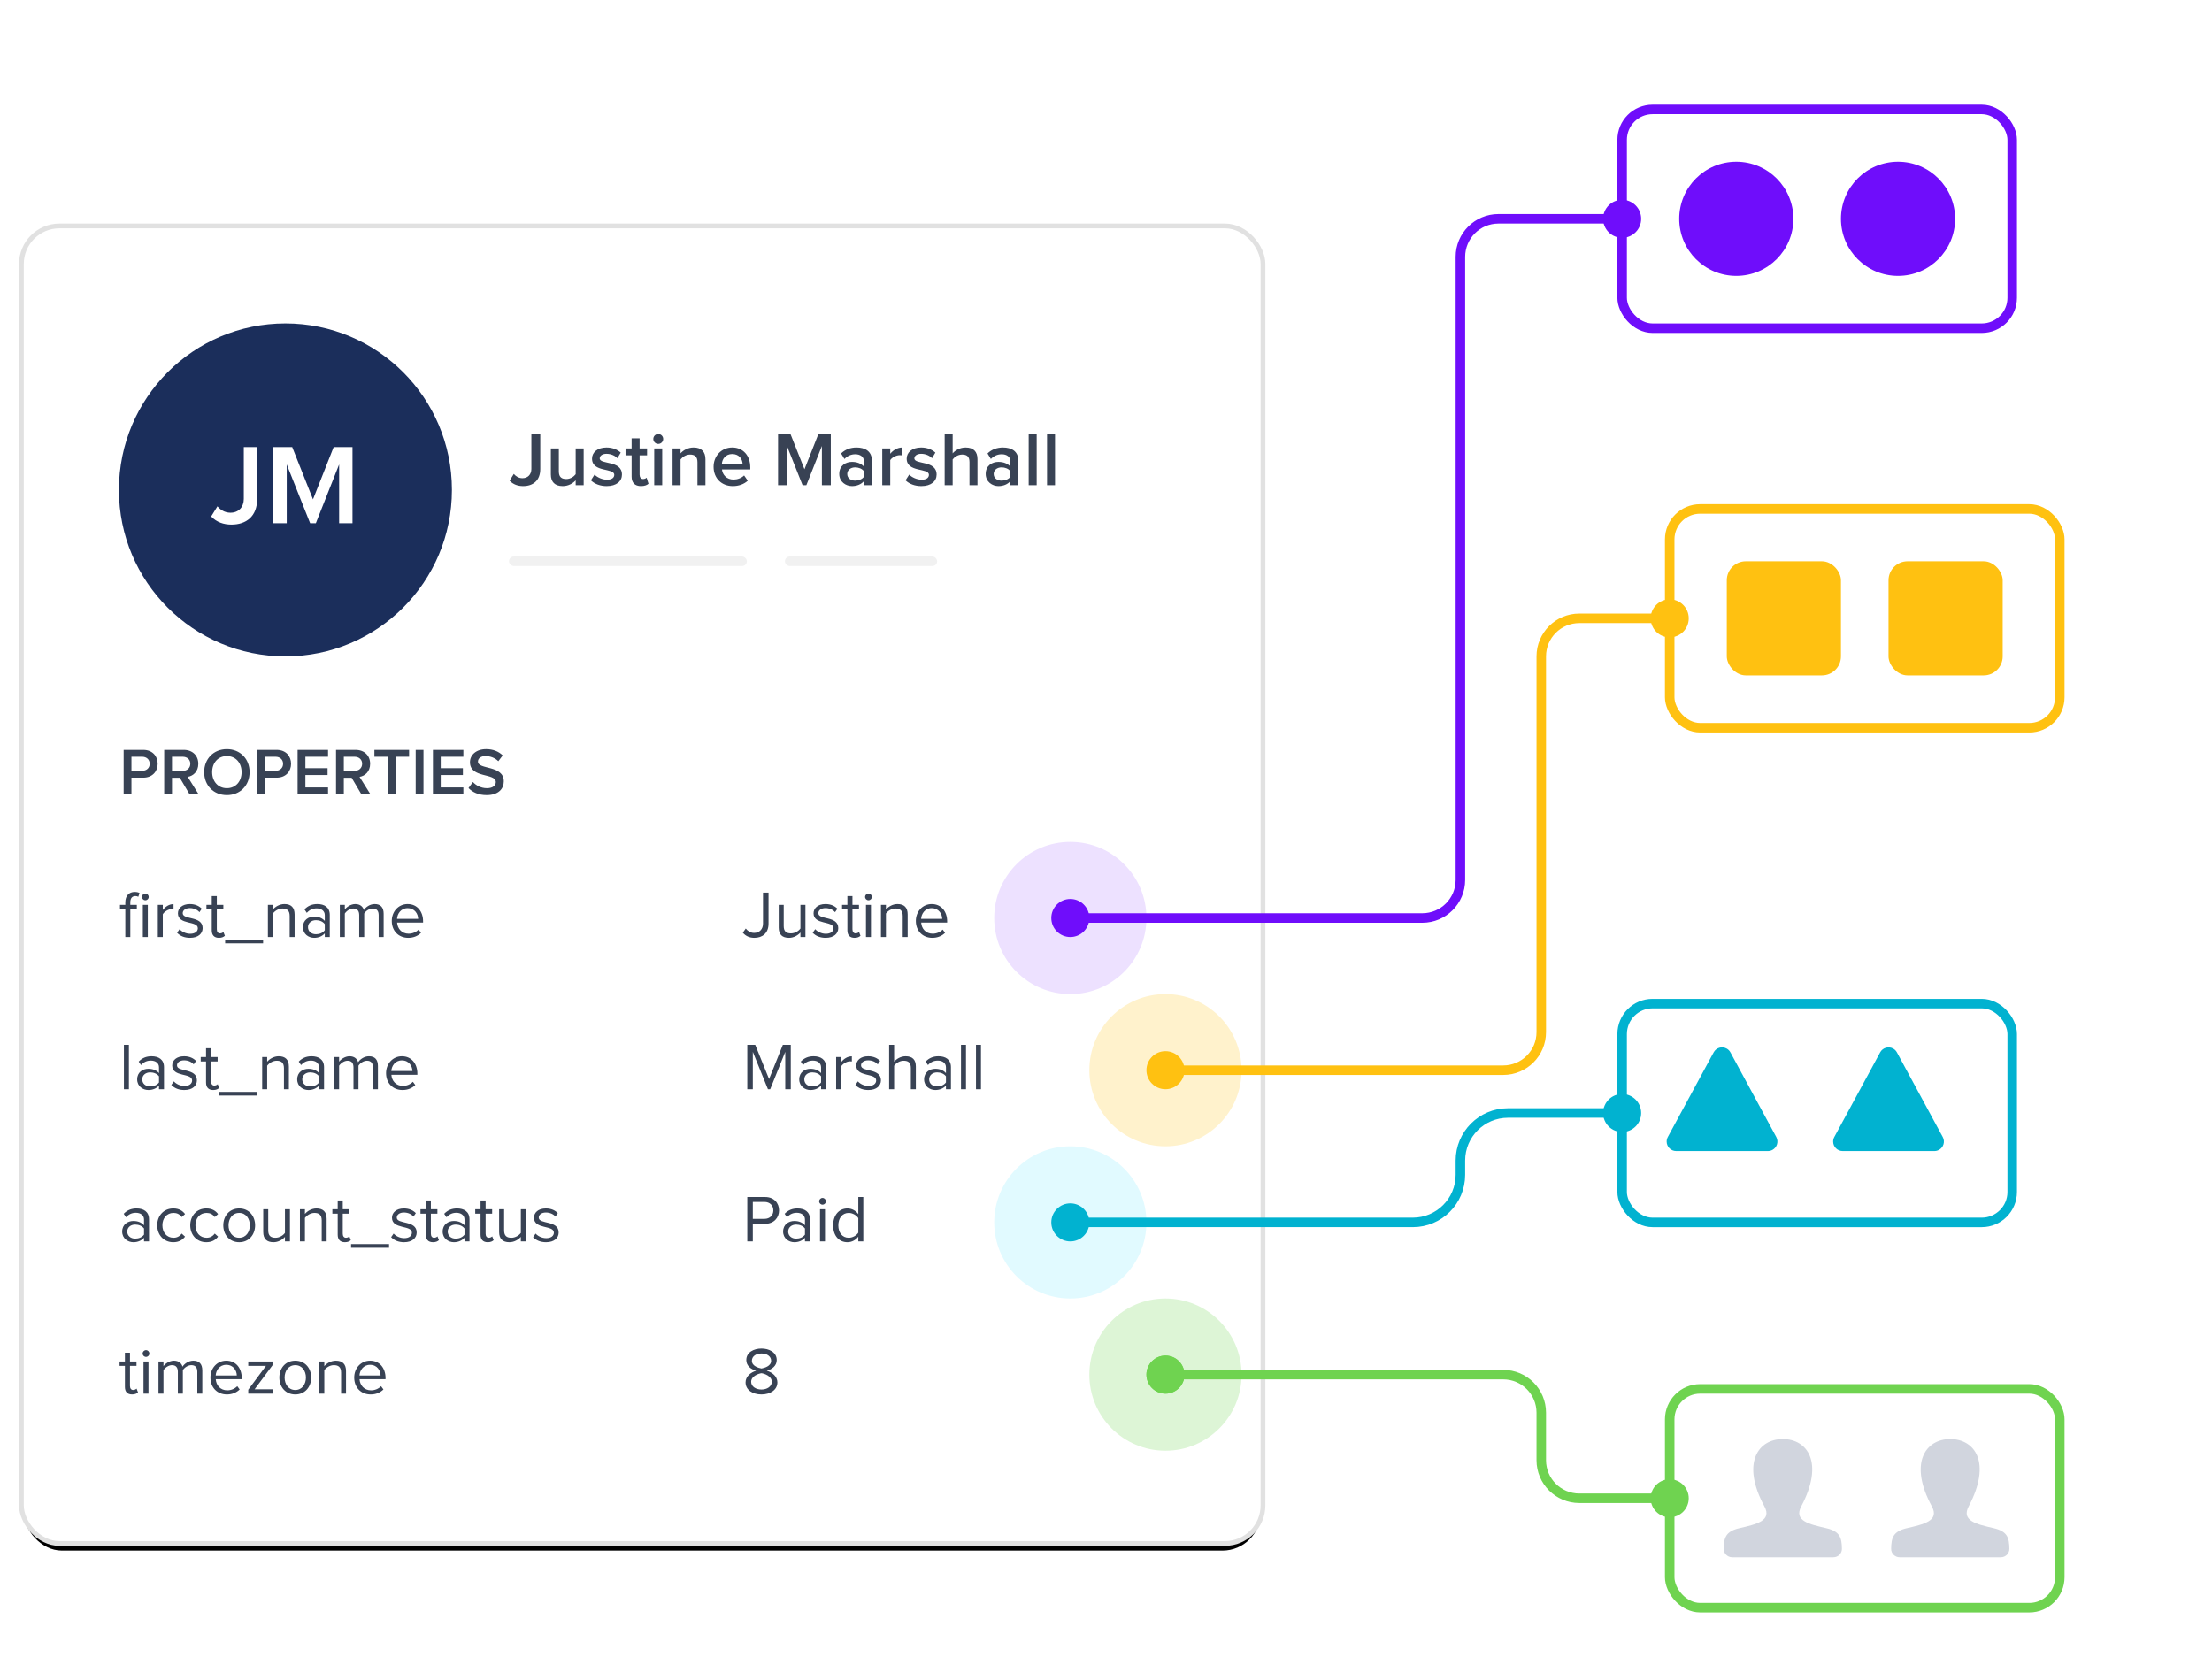 <svg xmlns="http://www.w3.org/2000/svg" xmlns:xlink="http://www.w3.org/1999/xlink" width="465" height="350" viewBox="0 0 465 350">
  <defs>
    <rect id="custom-attributes-b" width="260" height="276" x="0" y="0" rx="8"/>
    <filter id="custom-attributes-a" width="108.5%" height="108%" x="-4.2%" y="-3.3%" filterUnits="objectBoundingBox">
      <feMorphology in="SourceAlpha" operator="dilate" radius="1" result="shadowSpreadOuter1"/>
      <feOffset dy="2" in="shadowSpreadOuter1" result="shadowOffsetOuter1"/>
      <feGaussianBlur in="shadowOffsetOuter1" result="shadowBlurOuter1" stdDeviation="3"/>
      <feComposite in="shadowBlurOuter1" in2="SourceAlpha" operator="out" result="shadowBlurOuter1"/>
      <feColorMatrix in="shadowBlurOuter1" values="0 0 0 0 0.208   0 0 0 0 0.259   0 0 0 0 0.329  0 0 0 0.101 0"/>
    </filter>
  </defs>
  <g fill="none" fill-rule="evenodd">
    <g transform="translate(5 48)">
      <use fill="#000" filter="url(#custom-attributes-a)" xlink:href="#custom-attributes-b"/>
      <rect width="261" height="277" x="-.5" y="-.5" fill="#FFF" stroke="#E1E1E1" rx="8"/>
      <g transform="translate(102 39)">
        <path fill="#384254" fill-rule="nonzero" d="M2.976,15.192 C5.04,15.192 6.576,14.04 6.576,11.608 L6.576,4.328 L4.704,4.328 L4.704,11.592 C4.704,12.744 3.968,13.528 2.832,13.528 C2.016,13.528 1.424,13.112 1.008,12.632 L0.128,14.056 C0.896,14.856 1.872,15.192 2.976,15.192 Z M11.296,15.192 C12.512,15.192 13.472,14.584 14.016,13.976 L14.016,15 L15.696,15 L15.696,7.272 L14.016,7.272 L14.016,12.696 C13.632,13.208 12.896,13.704 12.048,13.704 C11.088,13.704 10.48,13.32 10.48,12.12 L10.48,7.272 L8.8,7.272 L8.8,12.744 C8.8,14.312 9.632,15.192 11.296,15.192 Z M20.528,15.192 C22.608,15.192 23.744,14.152 23.744,12.776 C23.744,9.704 19.072,10.728 19.072,9.368 C19.072,8.824 19.616,8.408 20.496,8.408 C21.472,8.408 22.32,8.824 22.784,9.336 L23.488,8.152 C22.8,7.544 21.808,7.08 20.496,7.08 C18.544,7.08 17.456,8.152 17.456,9.416 C17.456,12.392 22.128,11.304 22.128,12.824 C22.128,13.432 21.6,13.848 20.592,13.848 C19.6,13.848 18.528,13.336 17.984,12.776 L17.216,13.976 C18.016,14.76 19.2,15.192 20.528,15.192 Z M27.76,15.192 C28.528,15.192 29.024,14.968 29.328,14.696 L28.928,13.416 C28.8,13.56 28.512,13.704 28.192,13.704 C27.712,13.704 27.456,13.304 27.456,12.776 L27.456,8.728 L29.024,8.728 L29.024,7.272 L27.456,7.272 L27.456,5.16 L25.776,5.16 L25.776,7.272 L24.496,7.272 L24.496,8.728 L25.776,8.728 L25.776,13.192 C25.776,14.488 26.448,15.192 27.76,15.192 Z M31.376,6.328 C31.952,6.328 32.416,5.864 32.416,5.288 C32.416,4.712 31.952,4.248 31.376,4.248 C30.8,4.248 30.336,4.712 30.336,5.288 C30.336,5.864 30.8,6.328 31.376,6.328 Z M32.208,15 L32.208,7.272 L30.528,7.272 L30.528,15 L32.208,15 Z M36.064,15 L36.064,9.592 C36.464,9.08 37.2,8.568 38.048,8.568 C38.992,8.568 39.616,8.952 39.616,10.168 L39.616,15 L41.296,15 L41.296,9.56 C41.296,7.976 40.464,7.08 38.8,7.08 C37.584,7.08 36.576,7.704 36.064,8.312 L36.064,7.272 L34.384,7.272 L34.384,15 L36.064,15 Z M47.056,15.192 C48.272,15.192 49.408,14.792 50.192,14.056 L49.424,12.952 C48.864,13.512 47.984,13.816 47.216,13.816 C45.76,13.816 44.896,12.84 44.768,11.688 L50.72,11.688 L50.72,11.272 C50.72,8.84 49.248,7.08 46.928,7.08 C44.64,7.08 43.008,8.888 43.008,11.128 C43.008,13.576 44.72,15.192 47.056,15.192 Z M49.104,10.488 L44.752,10.488 C44.816,9.56 45.488,8.456 46.912,8.456 C48.432,8.456 49.056,9.576 49.104,10.488 Z M58.432,15 L58.432,6.76 L61.712,15 L62.512,15 L65.776,6.76 L65.776,15 L67.648,15 L67.648,4.328 L65.008,4.328 L62.112,11.656 L59.2,4.328 L56.56,4.328 L56.56,15 L58.432,15 Z M72.096,15.192 C73.12,15.192 74.032,14.824 74.608,14.152 L74.608,15 L76.288,15 L76.288,9.864 C76.288,7.8 74.784,7.08 73.056,7.08 C71.824,7.08 70.704,7.464 69.808,8.328 L70.512,9.496 C71.168,8.824 71.936,8.504 72.8,8.504 C73.856,8.504 74.608,9.048 74.608,9.944 L74.608,11.096 C74.032,10.44 73.152,10.104 72.096,10.104 C70.832,10.104 69.424,10.84 69.424,12.632 C69.424,14.328 70.848,15.192 72.096,15.192 Z M72.768,14.04 C71.824,14.04 71.104,13.496 71.104,12.648 C71.104,11.816 71.824,11.256 72.768,11.256 C73.488,11.256 74.208,11.528 74.608,12.056 L74.608,13.24 C74.208,13.768 73.488,14.04 72.768,14.04 Z M80.144,15 L80.144,9.736 C80.48,9.176 81.424,8.696 82.144,8.696 C82.352,8.696 82.512,8.712 82.656,8.744 L82.656,7.08 C81.664,7.08 80.736,7.656 80.144,8.392 L80.144,7.272 L78.464,7.272 L78.464,15 L80.144,15 Z M86.672,15.192 C88.752,15.192 89.888,14.152 89.888,12.776 C89.888,9.704 85.216,10.728 85.216,9.368 C85.216,8.824 85.76,8.408 86.64,8.408 C87.616,8.408 88.464,8.824 88.928,9.336 L89.632,8.152 C88.944,7.544 87.952,7.08 86.64,7.08 C84.688,7.08 83.6,8.152 83.6,9.416 C83.6,12.392 88.272,11.304 88.272,12.824 C88.272,13.432 87.744,13.848 86.736,13.848 C85.744,13.848 84.672,13.336 84.128,12.776 L83.36,13.976 C84.16,14.76 85.344,15.192 86.672,15.192 Z M93.264,15 L93.264,9.592 C93.648,9.08 94.384,8.568 95.248,8.568 C96.192,8.568 96.8,8.92 96.8,10.136 L96.8,15 L98.48,15 L98.48,9.528 C98.48,7.944 97.648,7.08 95.984,7.08 C94.768,7.08 93.776,7.704 93.264,8.312 L93.264,4.328 L91.584,4.328 L91.584,15 L93.264,15 Z M102.88,15.192 C103.904,15.192 104.816,14.824 105.392,14.152 L105.392,15 L107.072,15 L107.072,9.864 C107.072,7.8 105.568,7.08 103.84,7.08 C102.608,7.08 101.488,7.464 100.592,8.328 L101.296,9.496 C101.952,8.824 102.72,8.504 103.584,8.504 C104.64,8.504 105.392,9.048 105.392,9.944 L105.392,11.096 C104.816,10.44 103.936,10.104 102.88,10.104 C101.616,10.104 100.208,10.84 100.208,12.632 C100.208,14.328 101.632,15.192 102.88,15.192 Z M103.552,14.04 C102.608,14.04 101.888,13.496 101.888,12.648 C101.888,11.816 102.608,11.256 103.552,11.256 C104.272,11.256 104.992,11.528 105.392,12.056 L105.392,13.24 C104.992,13.768 104.272,14.04 103.552,14.04 Z M110.928,15 L110.928,4.328 L109.248,4.328 L109.248,15 L110.928,15 Z M114.784,15 L114.784,4.328 L113.104,4.328 L113.104,15 L114.784,15 Z"/>
        <rect width="50" height="2" y="30" fill="#F1F1F1" rx="1"/>
        <rect width="32" height="2" x="58" y="30" fill="#F1F1F1" rx="1"/>
      </g>
      <g fill-rule="nonzero" transform="translate(204 193)">
        <circle cx="16" cy="16" r="16" fill="#E1FAFF"/>
        <circle cx="16" cy="16" r="4" fill="#01B2D0"/>
      </g>
      <g fill-rule="nonzero" transform="translate(204 129)">
        <circle cx="16" cy="16" r="16" fill="#EDE1FF"/>
        <circle cx="16" cy="16" r="4" fill="#6F0DFB"/>
      </g>
      <g fill-rule="nonzero" transform="translate(224 161)">
        <circle cx="16" cy="16" r="16" fill="#FFF2CC"/>
        <circle cx="16" cy="16" r="4" fill="#FFC111"/>
      </g>
      <g fill-rule="nonzero" transform="translate(224 225)">
        <circle cx="16" cy="16" r="16" fill="#DDF5D6"/>
        <circle cx="16" cy="16" r="4" fill="#6FD350"/>
      </g>
      <circle cx="240" cy="241" r="4" fill="#6FD350"/>
      <path fill="#384254" fill-rule="nonzero" d="M22.394 149L22.394 143.162 23.766 143.162 23.766 142.238 22.394 142.238 22.394 141.72C22.394 140.852 22.772 140.39 23.472 140.39 23.724 140.39 23.906 140.446 24.074 140.544L24.34 139.746C24.06 139.592 23.71 139.522 23.304 139.522 22.142 139.522 21.344 140.32 21.344 141.72L21.344 142.238 20.224 142.238 20.224 143.162 21.344 143.162 21.344 149 22.394 149zM25.558 141.272C25.95 141.272 26.258 140.964 26.258 140.572 26.258 140.18 25.95 139.858 25.558 139.858 25.166 139.858 24.844 140.18 24.844 140.572 24.844 140.964 25.166 141.272 25.558 141.272zM26.076 149L26.076 142.238 25.026 142.238 25.026 149 26.076 149zM29.226 149L29.226 144.212C29.534 143.666 30.416 143.134 31.074 143.134 31.228 143.134 31.354 143.148 31.48 143.162L31.48 142.084C30.556 142.084 29.772 142.616 29.226 143.316L29.226 142.238 28.176 142.238 28.176 149 29.226 149zM34.952 149.168C36.688 149.168 37.598 148.258 37.598 147.124 37.598 144.492 33.412 145.458 33.412 143.988 33.412 143.386 33.986 142.924 34.91 142.924 35.792 142.924 36.52 143.288 36.926 143.778L37.416 143.05C36.884 142.504 36.072 142.07 34.91 142.07 33.3 142.07 32.404 142.952 32.404 144.016 32.404 146.522 36.59 145.514 36.59 147.152 36.59 147.824 36.016 148.314 34.98 148.314 34.056 148.314 33.202 147.866 32.754 147.348L32.222 148.104C32.908 148.818 33.832 149.168 34.952 149.168zM41.028 149.168C41.63 149.168 42.008 148.986 42.274 148.734L41.966 147.936C41.826 148.09 41.56 148.23 41.252 148.23 40.804 148.23 40.58 147.866 40.58 147.362L40.58 143.162 41.952 143.162 41.952 142.238 40.58 142.238 40.58 140.39 39.516 140.39 39.516 142.238 38.396 142.238 38.396 143.162 39.516 143.162 39.516 147.586C39.516 148.594 40.02 149.168 41.028 149.168zM50.31 150.33L50.31 149.56 42.33 149.56 42.33 150.33 50.31 150.33zM52.368 149L52.368 144.058C52.774 143.512 53.544 143.008 54.37 143.008 55.28 143.008 55.896 143.372 55.896 144.576L55.896 149 56.932 149 56.932 144.254C56.932 142.784 56.19 142.07 54.79 142.07 53.768 142.07 52.844 142.644 52.368 143.218L52.368 142.238 51.318 142.238 51.318 149 52.368 149zM61.034 149.168C61.944 149.168 62.728 148.846 63.274 148.23L63.274 149 64.324 149 64.324 144.352C64.324 142.714 63.148 142.07 61.706 142.07 60.6 142.07 59.732 142.434 59.004 143.19L59.494 143.918C60.096 143.26 60.754 142.98 61.566 142.98 62.546 142.98 63.274 143.498 63.274 144.394L63.274 145.612C62.728 144.996 61.958 144.702 61.034 144.702 59.886 144.702 58.682 145.402 58.682 146.928 58.682 148.398 59.9 149.168 61.034 149.168zM61.426 148.412C60.432 148.412 59.746 147.796 59.746 146.928 59.746 146.074 60.432 145.458 61.426 145.458 62.154 145.458 62.868 145.738 63.274 146.284L63.274 147.572C62.868 148.132 62.154 148.412 61.426 148.412zM67.488 149L67.488 144.058C67.852 143.512 68.58 143.008 69.266 143.008 70.162 143.008 70.512 143.554 70.512 144.408L70.512 149 71.562 149 71.562 144.044C71.912 143.498 72.654 143.008 73.354 143.008 74.236 143.008 74.6 143.554 74.6 144.408L74.6 149 75.65 149 75.65 144.114C75.65 142.756 74.992 142.07 73.76 142.07 72.78 142.07 71.87 142.714 71.492 143.33 71.296 142.63 70.708 142.07 69.686 142.07 68.678 142.07 67.782 142.784 67.488 143.218L67.488 142.238 66.438 142.238 66.438 149 67.488 149zM80.816 149.168C81.908 149.168 82.818 148.79 83.504 148.118L83 147.432C82.454 147.992 81.684 148.3 80.9 148.3 79.444 148.3 78.562 147.236 78.478 145.962L83.938 145.962 83.938 145.696C83.938 143.666 82.734 142.07 80.69 142.07 78.758 142.07 77.358 143.652 77.358 145.612 77.358 147.726 78.8 149.168 80.816 149.168zM82.902 145.178L78.464 145.178C78.52 144.156 79.234 142.938 80.676 142.938 82.216 142.938 82.888 144.184 82.902 145.178zM22.632 119L22.632 115.5 25.11 115.5C27.056 115.5 28.148 114.17 28.148 112.588 28.148 110.992 27.07 109.662 25.11 109.662L20.994 109.662 20.994 119 22.632 119zM24.886 114.058L22.632 114.058 22.632 111.104 24.886 111.104C25.81 111.104 26.468 111.692 26.468 112.588 26.468 113.47 25.81 114.058 24.886 114.058zM31.158 119L31.158 115.514 32.796 115.514 34.854 119 36.758 119 34.462 115.332C35.596 115.15 36.688 114.24 36.688 112.588 36.688 110.852 35.47 109.662 33.622 109.662L29.52 109.662 29.52 119 31.158 119zM33.412 114.072L31.158 114.072 31.158 111.104 33.412 111.104C34.336 111.104 35.008 111.678 35.008 112.574 35.008 113.484 34.336 114.072 33.412 114.072zM42.694 119.168C45.48 119.168 47.468 117.124 47.468 114.338 47.468 111.552 45.48 109.508 42.694 109.508 39.894 109.508 37.92 111.552 37.92 114.338 37.92 117.124 39.894 119.168 42.694 119.168zM42.694 117.712C40.804 117.712 39.6 116.256 39.6 114.338 39.6 112.406 40.804 110.964 42.694 110.964 44.57 110.964 45.788 112.406 45.788 114.338 45.788 116.256 44.57 117.712 42.694 117.712zM50.674 119L50.674 115.5 53.152 115.5C55.098 115.5 56.19 114.17 56.19 112.588 56.19 110.992 55.112 109.662 53.152 109.662L49.036 109.662 49.036 119 50.674 119zM52.928 114.058L50.674 114.058 50.674 111.104 52.928 111.104C53.852 111.104 54.51 111.692 54.51 112.588 54.51 113.47 53.852 114.058 52.928 114.058zM63.96 119L63.96 117.558 59.2 117.558 59.2 114.954 63.862 114.954 63.862 113.512 59.2 113.512 59.2 111.104 63.96 111.104 63.96 109.662 57.562 109.662 57.562 119 63.96 119zM67.278 119L67.278 115.514 68.916 115.514 70.974 119 72.878 119 70.582 115.332C71.716 115.15 72.808 114.24 72.808 112.588 72.808 110.852 71.59 109.662 69.742 109.662L65.64 109.662 65.64 119 67.278 119zM69.532 114.072L67.278 114.072 67.278 111.104 69.532 111.104C70.456 111.104 71.128 111.678 71.128 112.574 71.128 113.484 70.456 114.072 69.532 114.072zM78.17 119L78.17 111.104 80.998 111.104 80.998 109.662 73.704 109.662 73.704 111.104 76.532 111.104 76.532 119 78.17 119zM84.022 119L84.022 109.662 82.384 109.662 82.384 119 84.022 119zM92.408 119L92.408 117.558 87.648 117.558 87.648 114.954 92.31 114.954 92.31 113.512 87.648 113.512 87.648 111.104 92.408 111.104 92.408 109.662 86.01 109.662 86.01 119 92.408 119zM97.294 119.168C99.8 119.168 100.906 117.824 100.906 116.27 100.906 112.798 95.474 113.876 95.474 112.126 95.474 111.44 96.09 110.964 97.042 110.964 98.022 110.964 99.016 111.3 99.758 112.042L100.682 110.824C99.828 109.984 98.638 109.508 97.196 109.508 95.138 109.508 93.794 110.698 93.794 112.252 93.794 115.682 99.226 114.464 99.226 116.424 99.226 117.054 98.708 117.712 97.364 117.712 96.062 117.712 95.04 117.096 94.41 116.41L93.486 117.684C94.326 118.552 95.572 119.168 97.294 119.168zM22.1 181L22.1 171.662 21.05 171.662 21.05 181 22.1 181zM26.188 181.168C27.098 181.168 27.882 180.846 28.428 180.23L28.428 181 29.478 181 29.478 176.352C29.478 174.714 28.302 174.07 26.86 174.07 25.754 174.07 24.886 174.434 24.158 175.19L24.648 175.918C25.25 175.26 25.908 174.98 26.72 174.98 27.7 174.98 28.428 175.498 28.428 176.394L28.428 177.612C27.882 176.996 27.112 176.702 26.188 176.702 25.04 176.702 23.836 177.402 23.836 178.928 23.836 180.398 25.054 181.168 26.188 181.168zM26.58 180.412C25.586 180.412 24.9 179.796 24.9 178.928 24.9 178.074 25.586 177.458 26.58 177.458 27.308 177.458 28.022 177.738 28.428 178.284L28.428 179.572C28.022 180.132 27.308 180.412 26.58 180.412zM33.748 181.168C35.484 181.168 36.394 180.258 36.394 179.124 36.394 176.492 32.208 177.458 32.208 175.988 32.208 175.386 32.782 174.924 33.706 174.924 34.588 174.924 35.316 175.288 35.722 175.778L36.212 175.05C35.68 174.504 34.868 174.07 33.706 174.07 32.096 174.07 31.2 174.952 31.2 176.016 31.2 178.522 35.386 177.514 35.386 179.152 35.386 179.824 34.812 180.314 33.776 180.314 32.852 180.314 31.998 179.866 31.55 179.348L31.018 180.104C31.704 180.818 32.628 181.168 33.748 181.168zM39.824 181.168C40.426 181.168 40.804 180.986 41.07 180.734L40.762 179.936C40.622 180.09 40.356 180.23 40.048 180.23 39.6 180.23 39.376 179.866 39.376 179.362L39.376 175.162 40.748 175.162 40.748 174.238 39.376 174.238 39.376 172.39 38.312 172.39 38.312 174.238 37.192 174.238 37.192 175.162 38.312 175.162 38.312 179.586C38.312 180.594 38.816 181.168 39.824 181.168zM49.106 182.33L49.106 181.56 41.126 181.56 41.126 182.33 49.106 182.33zM51.164 181L51.164 176.058C51.57 175.512 52.34 175.008 53.166 175.008 54.076 175.008 54.692 175.372 54.692 176.576L54.692 181 55.728 181 55.728 176.254C55.728 174.784 54.986 174.07 53.586 174.07 52.564 174.07 51.64 174.644 51.164 175.218L51.164 174.238 50.114 174.238 50.114 181 51.164 181zM59.83 181.168C60.74 181.168 61.524 180.846 62.07 180.23L62.07 181 63.12 181 63.12 176.352C63.12 174.714 61.944 174.07 60.502 174.07 59.396 174.07 58.528 174.434 57.8 175.19L58.29 175.918C58.892 175.26 59.55 174.98 60.362 174.98 61.342 174.98 62.07 175.498 62.07 176.394L62.07 177.612C61.524 176.996 60.754 176.702 59.83 176.702 58.682 176.702 57.478 177.402 57.478 178.928 57.478 180.398 58.696 181.168 59.83 181.168zM60.222 180.412C59.228 180.412 58.542 179.796 58.542 178.928 58.542 178.074 59.228 177.458 60.222 177.458 60.95 177.458 61.664 177.738 62.07 178.284L62.07 179.572C61.664 180.132 60.95 180.412 60.222 180.412zM66.284 181L66.284 176.058C66.648 175.512 67.376 175.008 68.062 175.008 68.958 175.008 69.308 175.554 69.308 176.408L69.308 181 70.358 181 70.358 176.044C70.708 175.498 71.45 175.008 72.15 175.008 73.032 175.008 73.396 175.554 73.396 176.408L73.396 181 74.446 181 74.446 176.114C74.446 174.756 73.788 174.07 72.556 174.07 71.576 174.07 70.666 174.714 70.288 175.33 70.092 174.63 69.504 174.07 68.482 174.07 67.474 174.07 66.578 174.784 66.284 175.218L66.284 174.238 65.234 174.238 65.234 181 66.284 181zM79.612 181.168C80.704 181.168 81.614 180.79 82.3 180.118L81.796 179.432C81.25 179.992 80.48 180.3 79.696 180.3 78.24 180.3 77.358 179.236 77.274 177.962L82.734 177.962 82.734 177.696C82.734 175.666 81.53 174.07 79.486 174.07 77.554 174.07 76.154 175.652 76.154 177.612 76.154 179.726 77.596 181.168 79.612 181.168zM81.698 177.178L77.26 177.178C77.316 176.156 78.03 174.938 79.472 174.938 81.012 174.938 81.684 176.184 81.698 177.178zM23.038 213.168C23.948 213.168 24.732 212.846 25.278 212.23L25.278 213 26.328 213 26.328 208.352C26.328 206.714 25.152 206.07 23.71 206.07 22.604 206.07 21.736 206.434 21.008 207.19L21.498 207.918C22.1 207.26 22.758 206.98 23.57 206.98 24.55 206.98 25.278 207.498 25.278 208.394L25.278 209.612C24.732 208.996 23.962 208.702 23.038 208.702 21.89 208.702 20.686 209.402 20.686 210.928 20.686 212.398 21.904 213.168 23.038 213.168zM23.43 212.412C22.436 212.412 21.75 211.796 21.75 210.928 21.75 210.074 22.436 209.458 23.43 209.458 24.158 209.458 24.872 209.738 25.278 210.284L25.278 211.572C24.872 212.132 24.158 212.412 23.43 212.412zM31.424 213.168C32.656 213.168 33.384 212.664 33.902 211.992L33.202 211.348C32.754 211.95 32.18 212.23 31.48 212.23 30.052 212.23 29.142 211.11 29.142 209.612 29.142 208.114 30.052 207.008 31.48 207.008 32.18 207.008 32.754 207.26 33.202 207.876L33.902 207.246C33.384 206.574 32.656 206.07 31.424 206.07 29.408 206.07 28.05 207.61 28.05 209.612 28.05 211.614 29.408 213.168 31.424 213.168zM38.368 213.168C39.6 213.168 40.328 212.664 40.846 211.992L40.146 211.348C39.698 211.95 39.124 212.23 38.424 212.23 36.996 212.23 36.086 211.11 36.086 209.612 36.086 208.114 36.996 207.008 38.424 207.008 39.124 207.008 39.698 207.26 40.146 207.876L40.846 207.246C40.328 206.574 39.6 206.07 38.368 206.07 36.352 206.07 34.994 207.61 34.994 209.612 34.994 211.614 36.352 213.168 38.368 213.168zM45.284 213.168C47.342 213.168 48.63 211.572 48.63 209.612 48.63 207.652 47.342 206.07 45.284 206.07 43.226 206.07 41.938 207.652 41.938 209.612 41.938 211.572 43.226 213.168 45.284 213.168zM45.284 212.23C43.842 212.23 43.044 210.998 43.044 209.612 43.044 208.24 43.842 207.008 45.284 207.008 46.726 207.008 47.524 208.24 47.524 209.612 47.524 210.998 46.726 212.23 45.284 212.23zM52.494 213.168C53.502 213.168 54.384 212.636 54.902 212.048L54.902 213 55.952 213 55.952 206.238 54.902 206.238 54.902 211.208C54.51 211.754 53.726 212.23 52.914 212.23 51.99 212.23 51.388 211.88 51.388 210.69L51.388 206.238 50.338 206.238 50.338 211.012C50.338 212.468 51.08 213.168 52.494 213.168zM59.102 213L59.102 208.058C59.508 207.512 60.278 207.008 61.104 207.008 62.014 207.008 62.63 207.372 62.63 208.576L62.63 213 63.666 213 63.666 208.254C63.666 206.784 62.924 206.07 61.524 206.07 60.502 206.07 59.578 206.644 59.102 207.218L59.102 206.238 58.052 206.238 58.052 213 59.102 213zM67.502 213.168C68.104 213.168 68.482 212.986 68.748 212.734L68.44 211.936C68.3 212.09 68.034 212.23 67.726 212.23 67.278 212.23 67.054 211.866 67.054 211.362L67.054 207.162 68.426 207.162 68.426 206.238 67.054 206.238 67.054 204.39 65.99 204.39 65.99 206.238 64.87 206.238 64.87 207.162 65.99 207.162 65.99 211.586C65.99 212.594 66.494 213.168 67.502 213.168zM76.784 214.33L76.784 213.56 68.804 213.56 68.804 214.33 76.784 214.33zM79.948 213.168C81.684 213.168 82.594 212.258 82.594 211.124 82.594 208.492 78.408 209.458 78.408 207.988 78.408 207.386 78.982 206.924 79.906 206.924 80.788 206.924 81.516 207.288 81.922 207.778L82.412 207.05C81.88 206.504 81.068 206.07 79.906 206.07 78.296 206.07 77.4 206.952 77.4 208.016 77.4 210.522 81.586 209.514 81.586 211.152 81.586 211.824 81.012 212.314 79.976 212.314 79.052 212.314 78.198 211.866 77.75 211.348L77.218 212.104C77.904 212.818 78.828 213.168 79.948 213.168zM86.024 213.168C86.626 213.168 87.004 212.986 87.27 212.734L86.962 211.936C86.822 212.09 86.556 212.23 86.248 212.23 85.8 212.23 85.576 211.866 85.576 211.362L85.576 207.162 86.948 207.162 86.948 206.238 85.576 206.238 85.576 204.39 84.512 204.39 84.512 206.238 83.392 206.238 83.392 207.162 84.512 207.162 84.512 211.586C84.512 212.594 85.016 213.168 86.024 213.168zM90.406 213.168C91.316 213.168 92.1 212.846 92.646 212.23L92.646 213 93.696 213 93.696 208.352C93.696 206.714 92.52 206.07 91.078 206.07 89.972 206.07 89.104 206.434 88.376 207.19L88.866 207.918C89.468 207.26 90.126 206.98 90.938 206.98 91.918 206.98 92.646 207.498 92.646 208.394L92.646 209.612C92.1 208.996 91.33 208.702 90.406 208.702 89.258 208.702 88.054 209.402 88.054 210.928 88.054 212.398 89.272 213.168 90.406 213.168zM90.798 212.412C89.804 212.412 89.118 211.796 89.118 210.928 89.118 210.074 89.804 209.458 90.798 209.458 91.526 209.458 92.24 209.738 92.646 210.284L92.646 211.572C92.24 212.132 91.526 212.412 90.798 212.412zM97.532 213.168C98.134 213.168 98.512 212.986 98.778 212.734L98.47 211.936C98.33 212.09 98.064 212.23 97.756 212.23 97.308 212.23 97.084 211.866 97.084 211.362L97.084 207.162 98.456 207.162 98.456 206.238 97.084 206.238 97.084 204.39 96.02 204.39 96.02 206.238 94.9 206.238 94.9 207.162 96.02 207.162 96.02 211.586C96.02 212.594 96.524 213.168 97.532 213.168zM102.082 213.168C103.09 213.168 103.972 212.636 104.49 212.048L104.49 213 105.54 213 105.54 206.238 104.49 206.238 104.49 211.208C104.098 211.754 103.314 212.23 102.502 212.23 101.578 212.23 100.976 211.88 100.976 210.69L100.976 206.238 99.926 206.238 99.926 211.012C99.926 212.468 100.668 213.168 102.082 213.168zM109.796 213.168C111.532 213.168 112.442 212.258 112.442 211.124 112.442 208.492 108.256 209.458 108.256 207.988 108.256 207.386 108.83 206.924 109.754 206.924 110.636 206.924 111.364 207.288 111.77 207.778L112.26 207.05C111.728 206.504 110.916 206.07 109.754 206.07 108.144 206.07 107.248 206.952 107.248 208.016 107.248 210.522 111.434 209.514 111.434 211.152 111.434 211.824 110.86 212.314 109.824 212.314 108.9 212.314 108.046 211.866 107.598 211.348L107.066 212.104C107.752 212.818 108.676 213.168 109.796 213.168zM22.772 245.168C23.374 245.168 23.752 244.986 24.018 244.734L23.71 243.936C23.57 244.09 23.304 244.23 22.996 244.23 22.548 244.23 22.324 243.866 22.324 243.362L22.324 239.162 23.696 239.162 23.696 238.238 22.324 238.238 22.324 236.39 21.26 236.39 21.26 238.238 20.14 238.238 20.14 239.162 21.26 239.162 21.26 243.586C21.26 244.594 21.764 245.168 22.772 245.168zM25.698 237.272C26.09 237.272 26.398 236.964 26.398 236.572 26.398 236.18 26.09 235.858 25.698 235.858 25.306 235.858 24.984 236.18 24.984 236.572 24.984 236.964 25.306 237.272 25.698 237.272zM26.216 245L26.216 238.238 25.166 238.238 25.166 245 26.216 245zM29.366 245L29.366 240.058C29.73 239.512 30.458 239.008 31.144 239.008 32.04 239.008 32.39 239.554 32.39 240.408L32.39 245 33.44 245 33.44 240.044C33.79 239.498 34.532 239.008 35.232 239.008 36.114 239.008 36.478 239.554 36.478 240.408L36.478 245 37.528 245 37.528 240.114C37.528 238.756 36.87 238.07 35.638 238.07 34.658 238.07 33.748 238.714 33.37 239.33 33.174 238.63 32.586 238.07 31.564 238.07 30.556 238.07 29.66 238.784 29.366 239.218L29.366 238.238 28.316 238.238 28.316 245 29.366 245zM42.694 245.168C43.786 245.168 44.696 244.79 45.382 244.118L44.878 243.432C44.332 243.992 43.562 244.3 42.778 244.3 41.322 244.3 40.44 243.236 40.356 241.962L45.816 241.962 45.816 241.696C45.816 239.666 44.612 238.07 42.568 238.07 40.636 238.07 39.236 239.652 39.236 241.612 39.236 243.726 40.678 245.168 42.694 245.168zM44.78 241.178L40.342 241.178C40.398 240.156 41.112 238.938 42.554 238.938 44.094 238.938 44.766 240.184 44.78 241.178zM52.34 245L52.34 244.076 48.532 244.076 52.284 239.036 52.284 238.238 47.188 238.238 47.188 239.162 50.912 239.162 47.188 244.174 47.188 245 52.34 245zM57.072 245.168C59.13 245.168 60.418 243.572 60.418 241.612 60.418 239.652 59.13 238.07 57.072 238.07 55.014 238.07 53.726 239.652 53.726 241.612 53.726 243.572 55.014 245.168 57.072 245.168zM57.072 244.23C55.63 244.23 54.832 242.998 54.832 241.612 54.832 240.24 55.63 239.008 57.072 239.008 58.514 239.008 59.312 240.24 59.312 241.612 59.312 242.998 58.514 244.23 57.072 244.23zM63.176 245L63.176 240.058C63.582 239.512 64.352 239.008 65.178 239.008 66.088 239.008 66.704 239.372 66.704 240.576L66.704 245 67.74 245 67.74 240.254C67.74 238.784 66.998 238.07 65.598 238.07 64.576 238.07 63.652 238.644 63.176 239.218L63.176 238.238 62.126 238.238 62.126 245 63.176 245zM72.92 245.168C74.012 245.168 74.922 244.79 75.608 244.118L75.104 243.432C74.558 243.992 73.788 244.3 73.004 244.3 71.548 244.3 70.666 243.236 70.582 241.962L76.042 241.962 76.042 241.696C76.042 239.666 74.838 238.07 72.794 238.07 70.862 238.07 69.462 239.652 69.462 241.612 69.462 243.726 70.904 245.168 72.92 245.168zM75.006 241.178L70.568 241.178C70.624 240.156 71.338 238.938 72.78 238.938 74.32 238.938 74.992 240.184 75.006 241.178zM153.59 149.168C155.256 149.168 156.558 148.202 156.558 146.186L156.558 139.662 155.396 139.662 155.396 146.172C155.396 147.334 154.668 148.132 153.52 148.132 152.708 148.132 152.162 147.698 151.77 147.208L151.154 148.09C151.798 148.846 152.61 149.168 153.59 149.168zM160.856 149.168C161.864 149.168 162.746 148.636 163.264 148.048L163.264 149 164.314 149 164.314 142.238 163.264 142.238 163.264 147.208C162.872 147.754 162.088 148.23 161.276 148.23 160.352 148.23 159.75 147.88 159.75 146.69L159.75 142.238 158.7 142.238 158.7 147.012C158.7 148.468 159.442 149.168 160.856 149.168zM168.57 149.168C170.306 149.168 171.216 148.258 171.216 147.124 171.216 144.492 167.03 145.458 167.03 143.988 167.03 143.386 167.604 142.924 168.528 142.924 169.41 142.924 170.138 143.288 170.544 143.778L171.034 143.05C170.502 142.504 169.69 142.07 168.528 142.07 166.918 142.07 166.022 142.952 166.022 144.016 166.022 146.522 170.208 145.514 170.208 147.152 170.208 147.824 169.634 148.314 168.598 148.314 167.674 148.314 166.82 147.866 166.372 147.348L165.84 148.104C166.526 148.818 167.45 149.168 168.57 149.168zM174.646 149.168C175.248 149.168 175.626 148.986 175.892 148.734L175.584 147.936C175.444 148.09 175.178 148.23 174.87 148.23 174.422 148.23 174.198 147.866 174.198 147.362L174.198 143.162 175.57 143.162 175.57 142.238 174.198 142.238 174.198 140.39 173.134 140.39 173.134 142.238 172.014 142.238 172.014 143.162 173.134 143.162 173.134 147.586C173.134 148.594 173.638 149.168 174.646 149.168zM177.572 141.272C177.964 141.272 178.272 140.964 178.272 140.572 178.272 140.18 177.964 139.858 177.572 139.858 177.18 139.858 176.858 140.18 176.858 140.572 176.858 140.964 177.18 141.272 177.572 141.272zM178.09 149L178.09 142.238 177.04 142.238 177.04 149 178.09 149zM181.24 149L181.24 144.058C181.646 143.512 182.416 143.008 183.242 143.008 184.152 143.008 184.768 143.372 184.768 144.576L184.768 149 185.804 149 185.804 144.254C185.804 142.784 185.062 142.07 183.662 142.07 182.64 142.07 181.716 142.644 181.24 143.218L181.24 142.238 180.19 142.238 180.19 149 181.24 149zM190.984 149.168C192.076 149.168 192.986 148.79 193.672 148.118L193.168 147.432C192.622 147.992 191.852 148.3 191.068 148.3 189.612 148.3 188.73 147.236 188.646 145.962L194.106 145.962 194.106 145.696C194.106 143.666 192.902 142.07 190.858 142.07 188.926 142.07 187.526 143.652 187.526 145.612 187.526 147.726 188.968 149.168 190.984 149.168zM193.07 145.178L188.632 145.178C188.688 144.156 189.402 142.938 190.844 142.938 192.384 142.938 193.056 144.184 193.07 145.178zM153.254 181L153.254 173.146 156.432 181 156.908 181 160.072 173.146 160.072 181 161.234 181 161.234 171.662 159.568 171.662 156.67 178.858 153.758 171.662 152.092 171.662 152.092 181 153.254 181zM165.364 181.168C166.274 181.168 167.058 180.846 167.604 180.23L167.604 181 168.654 181 168.654 176.352C168.654 174.714 167.478 174.07 166.036 174.07 164.93 174.07 164.062 174.434 163.334 175.19L163.824 175.918C164.426 175.26 165.084 174.98 165.896 174.98 166.876 174.98 167.604 175.498 167.604 176.394L167.604 177.612C167.058 176.996 166.288 176.702 165.364 176.702 164.216 176.702 163.012 177.402 163.012 178.928 163.012 180.398 164.23 181.168 165.364 181.168zM165.756 180.412C164.762 180.412 164.076 179.796 164.076 178.928 164.076 178.074 164.762 177.458 165.756 177.458 166.484 177.458 167.198 177.738 167.604 178.284L167.604 179.572C167.198 180.132 166.484 180.412 165.756 180.412zM171.818 181L171.818 176.212C172.126 175.666 173.008 175.134 173.666 175.134 173.82 175.134 173.946 175.148 174.072 175.162L174.072 174.084C173.148 174.084 172.364 174.616 171.818 175.316L171.818 174.238 170.768 174.238 170.768 181 171.818 181zM177.544 181.168C179.28 181.168 180.19 180.258 180.19 179.124 180.19 176.492 176.004 177.458 176.004 175.988 176.004 175.386 176.578 174.924 177.502 174.924 178.384 174.924 179.112 175.288 179.518 175.778L180.008 175.05C179.476 174.504 178.664 174.07 177.502 174.07 175.892 174.07 174.996 174.952 174.996 176.016 174.996 178.522 179.182 177.514 179.182 179.152 179.182 179.824 178.608 180.314 177.572 180.314 176.648 180.314 175.794 179.866 175.346 179.348L174.814 180.104C175.5 180.818 176.424 181.168 177.544 181.168zM182.962 181L182.962 176.058C183.354 175.512 184.138 175.008 184.95 175.008 185.874 175.008 186.476 175.344 186.476 176.548L186.476 181 187.526 181 187.526 176.226C187.526 174.756 186.784 174.07 185.37 174.07 184.348 174.07 183.424 174.644 182.962 175.218L182.962 171.662 181.912 171.662 181.912 181 182.962 181zM191.614 181.168C192.524 181.168 193.308 180.846 193.854 180.23L193.854 181 194.904 181 194.904 176.352C194.904 174.714 193.728 174.07 192.286 174.07 191.18 174.07 190.312 174.434 189.584 175.19L190.074 175.918C190.676 175.26 191.334 174.98 192.146 174.98 193.126 174.98 193.854 175.498 193.854 176.394L193.854 177.612C193.308 176.996 192.538 176.702 191.614 176.702 190.466 176.702 189.262 177.402 189.262 178.928 189.262 180.398 190.48 181.168 191.614 181.168zM192.006 180.412C191.012 180.412 190.326 179.796 190.326 178.928 190.326 178.074 191.012 177.458 192.006 177.458 192.734 177.458 193.448 177.738 193.854 178.284L193.854 179.572C193.448 180.132 192.734 180.412 192.006 180.412zM198.068 181L198.068 171.662 197.018 171.662 197.018 181 198.068 181zM201.218 181L201.218 171.662 200.168 171.662 200.168 181 201.218 181zM153.254 213L153.254 209.29 155.844 209.29C157.706 209.29 158.77 208.002 158.77 206.476 158.77 204.95 157.72 203.662 155.844 203.662L152.092 203.662 152.092 213 153.254 213zM155.704 208.254L153.254 208.254 153.254 204.698 155.704 204.698C156.81 204.698 157.566 205.426 157.566 206.476 157.566 207.526 156.81 208.254 155.704 208.254zM161.976 213.168C162.886 213.168 163.67 212.846 164.216 212.23L164.216 213 165.266 213 165.266 208.352C165.266 206.714 164.09 206.07 162.648 206.07 161.542 206.07 160.674 206.434 159.946 207.19L160.436 207.918C161.038 207.26 161.696 206.98 162.508 206.98 163.488 206.98 164.216 207.498 164.216 208.394L164.216 209.612C163.67 208.996 162.9 208.702 161.976 208.702 160.828 208.702 159.624 209.402 159.624 210.928 159.624 212.398 160.842 213.168 161.976 213.168zM162.368 212.412C161.374 212.412 160.688 211.796 160.688 210.928 160.688 210.074 161.374 209.458 162.368 209.458 163.096 209.458 163.81 209.738 164.216 210.284L164.216 211.572C163.81 212.132 163.096 212.412 162.368 212.412zM167.912 205.272C168.304 205.272 168.612 204.964 168.612 204.572 168.612 204.18 168.304 203.858 167.912 203.858 167.52 203.858 167.198 204.18 167.198 204.572 167.198 204.964 167.52 205.272 167.912 205.272zM168.43 213L168.43 206.238 167.38 206.238 167.38 213 168.43 213zM173.148 213.168C174.1 213.168 174.926 212.678 175.43 211.992L175.43 213 176.48 213 176.48 203.662 175.43 203.662 175.43 207.26C174.884 206.518 174.058 206.07 173.148 206.07 171.384 206.07 170.138 207.456 170.138 209.626 170.138 211.824 171.384 213.168 173.148 213.168zM173.414 212.23C172.042 212.23 171.23 211.124 171.23 209.626 171.23 208.128 172.042 207.008 173.414 207.008 174.24 207.008 175.066 207.512 175.43 208.1L175.43 211.152C175.066 211.74 174.24 212.23 173.414 212.23zM155.074 245.168C156.908 245.168 158.42 244.216 158.42 242.634 158.42 241.388 157.356 240.534 156.194 240.184 157.272 239.876 158.28 239.162 158.28 237.944 158.28 236.264 156.614 235.522 155.074 235.522 153.52 235.522 151.882 236.264 151.882 237.944 151.882 239.162 152.876 239.876 153.954 240.184 152.792 240.534 151.728 241.388 151.728 242.634 151.728 244.23 153.226 245.168 155.074 245.168zM155.074 239.708C154.514 239.61 153.058 239.232 153.058 238.098 153.058 237.132 153.94 236.558 155.074 236.558 156.194 236.558 157.104 237.132 157.104 238.098 157.104 239.232 155.648 239.61 155.074 239.708zM155.074 244.132C153.912 244.132 152.904 243.516 152.904 242.508 152.904 241.29 154.5 240.772 155.074 240.702 155.648 240.772 157.244 241.29 157.244 242.508 157.244 243.516 156.222 244.132 155.074 244.132z"/>
      <g transform="translate(20 20)">
        <circle cx="35" cy="35" r="35" fill="#1B2E5B"/>
        <path fill="#FFF" fill-rule="nonzero" d="M23.66,42.288 C26.756,42.288 29.06,40.56 29.06,36.912 L29.06,25.992 L26.252,25.992 L26.252,36.888 C26.252,38.616 25.148,39.792 23.444,39.792 C22.22,39.792 21.332,39.168 20.708,38.448 L19.388,40.584 C20.54,41.784 22.004,42.288 23.66,42.288 Z M35.276,42 L35.276,29.64 L40.196,42 L41.396,42 L46.292,29.64 L46.292,42 L49.1,42 L49.1,25.992 L45.14,25.992 L40.796,36.984 L36.428,25.992 L32.468,25.992 L32.468,42 L35.276,42 Z"/>
      </g>
    </g>
    <g transform="translate(350 291)">
      <rect width="82" height="46" x="1" y="1" fill="#FFF" stroke="#6FD350" stroke-width="2" rx="6.4"/>
      <path fill="#1B2E5B" fill-opacity=".2" d="M25.118,22.291 C21.555,21.468 18.238,20.747 19.845,17.715 C24.733,8.486 21.141,3.551 15.978,3.551 C10.713,3.551 7.21,8.676 12.112,17.716 C13.766,20.765 10.325,21.486 6.839,22.292 C3.958,22.957 3.587,24.316 3.551,26.616 C3.535,27.604 4.352,28.405 5.339,28.405 L26.616,28.405 C27.603,28.405 28.42,27.602 28.404,26.616 C28.37,24.315 27.998,22.956 25.118,22.291 L25.118,22.291 Z" transform="translate(8.8 8)"/>
      <path fill="#1B2E5B" fill-opacity=".2" d="M25.118,22.291 C21.555,21.468 18.238,20.747 19.845,17.715 C24.733,8.486 21.141,3.551 15.978,3.551 C10.713,3.551 7.21,8.676 12.112,17.716 C13.766,20.765 10.325,21.486 6.839,22.292 C3.958,22.957 3.587,24.316 3.551,26.616 C3.535,27.604 4.352,28.405 5.339,28.405 L26.616,28.405 C27.603,28.405 28.42,27.602 28.404,26.616 C28.37,24.315 27.998,22.956 25.118,22.291 L25.118,22.291 Z" transform="translate(44 8)"/>
    </g>
    <g transform="translate(340 22)">
      <rect width="82" height="46" x="1" y="1" fill="#FFF" stroke="#6F0DFB" stroke-width="2" rx="6.4"/>
      <circle cx="16" cy="16" r="12" fill="#6F0DFB" transform="translate(9 8)"/>
      <circle cx="16" cy="16" r="12" fill="#6F0DFB" transform="translate(43 8)"/>
    </g>
    <g transform="translate(350 106)">
      <rect width="82" height="46" x="1" y="1" fill="#FFF" stroke="#FFC111" stroke-width="2" rx="6.4"/>
      <rect width="24" height="24" x="4" y="4" fill="#FFC111" rx="4" transform="translate(9 8)"/>
      <rect width="24" height="24" x="4" y="4" fill="#FFC111" rx="4" transform="translate(43 8)"/>
    </g>
    <g transform="translate(340 210)">
      <rect width="82" height="46" x="1" y="1" fill="#FFF" stroke="#01B2D0" stroke-width="2" rx="6.4"/>
      <path fill="#01B2D0" d="M14.959,3.247 L24.601,21.047 C25.127,22.019 24.766,23.232 23.795,23.759 C23.502,23.917 23.175,24 22.842,24 L3.558,24 C2.453,24 1.558,23.105 1.558,22 C1.558,21.667 1.641,21.34 1.799,21.047 L11.441,3.247 C11.968,2.275 13.181,1.915 14.153,2.441 C14.494,2.625 14.774,2.905 14.959,3.247 Z" transform="translate(8.8 8)"/>
      <path fill="#01B2D0" d="M14.759,3.247 L24.401,21.047 C24.927,22.019 24.566,23.232 23.595,23.759 C23.302,23.917 22.975,24 22.642,24 L3.358,24 C2.253,24 1.358,23.105 1.358,22 C1.358,21.667 1.441,21.34 1.599,21.047 L11.241,3.247 C11.768,2.275 12.981,1.915 13.953,2.441 C14.294,2.625 14.574,2.905 14.759,3.247 Z" transform="translate(44 8)"/>
    </g>
    <g transform="translate(225 42)">
      <circle cx="116" cy="4" r="4" fill="#6F0DFB"/>
      <path stroke="#6F0DFB" stroke-linecap="round" stroke-linejoin="round" stroke-width="2" d="M0,151 L74,151 C78.418,151 82,147.418 82,143 L82,12 C82,7.582 85.582,4 90,4 L114,4 L114,4"/>
    </g>
    <g transform="translate(225 230)">
      <circle cx="116" cy="4" r="4" fill="#01B2D0"/>
      <path stroke="#01B2D0" stroke-linecap="round" stroke-linejoin="round" stroke-width="2" d="M0,27 L72,27 C77.523,27 82,22.523 82,17 L82,13.998 C82,8.475 86.477,3.998 92,3.998 L114,3.998 L114,3.998"/>
    </g>
    <g transform="translate(245 126)">
      <circle cx="106" cy="4" r="4" fill="#FFC111"/>
      <path stroke="#FFC111" stroke-linecap="round" stroke-linejoin="round" stroke-width="2" d="M0,99 L71,99 C75.418,99 79,95.418 79,91 L79,11.998 C79,7.58 82.582,3.998 87,3.998 L104,3.998 L104,3.998"/>
    </g>
    <g transform="translate(245 289)">
      <circle cx="106" cy="26" r="4" fill="#6FD350"/>
      <path stroke="#6FD350" stroke-linecap="round" stroke-linejoin="round" stroke-width="2" d="M0,0 L71,0 C75.418,-8.11624501e-16 79,3.582 79,8 L79,17.998 C79,22.416 82.582,25.998 87,25.998 L104,25.998 L104,25.998"/>
    </g>
  </g>
</svg>
